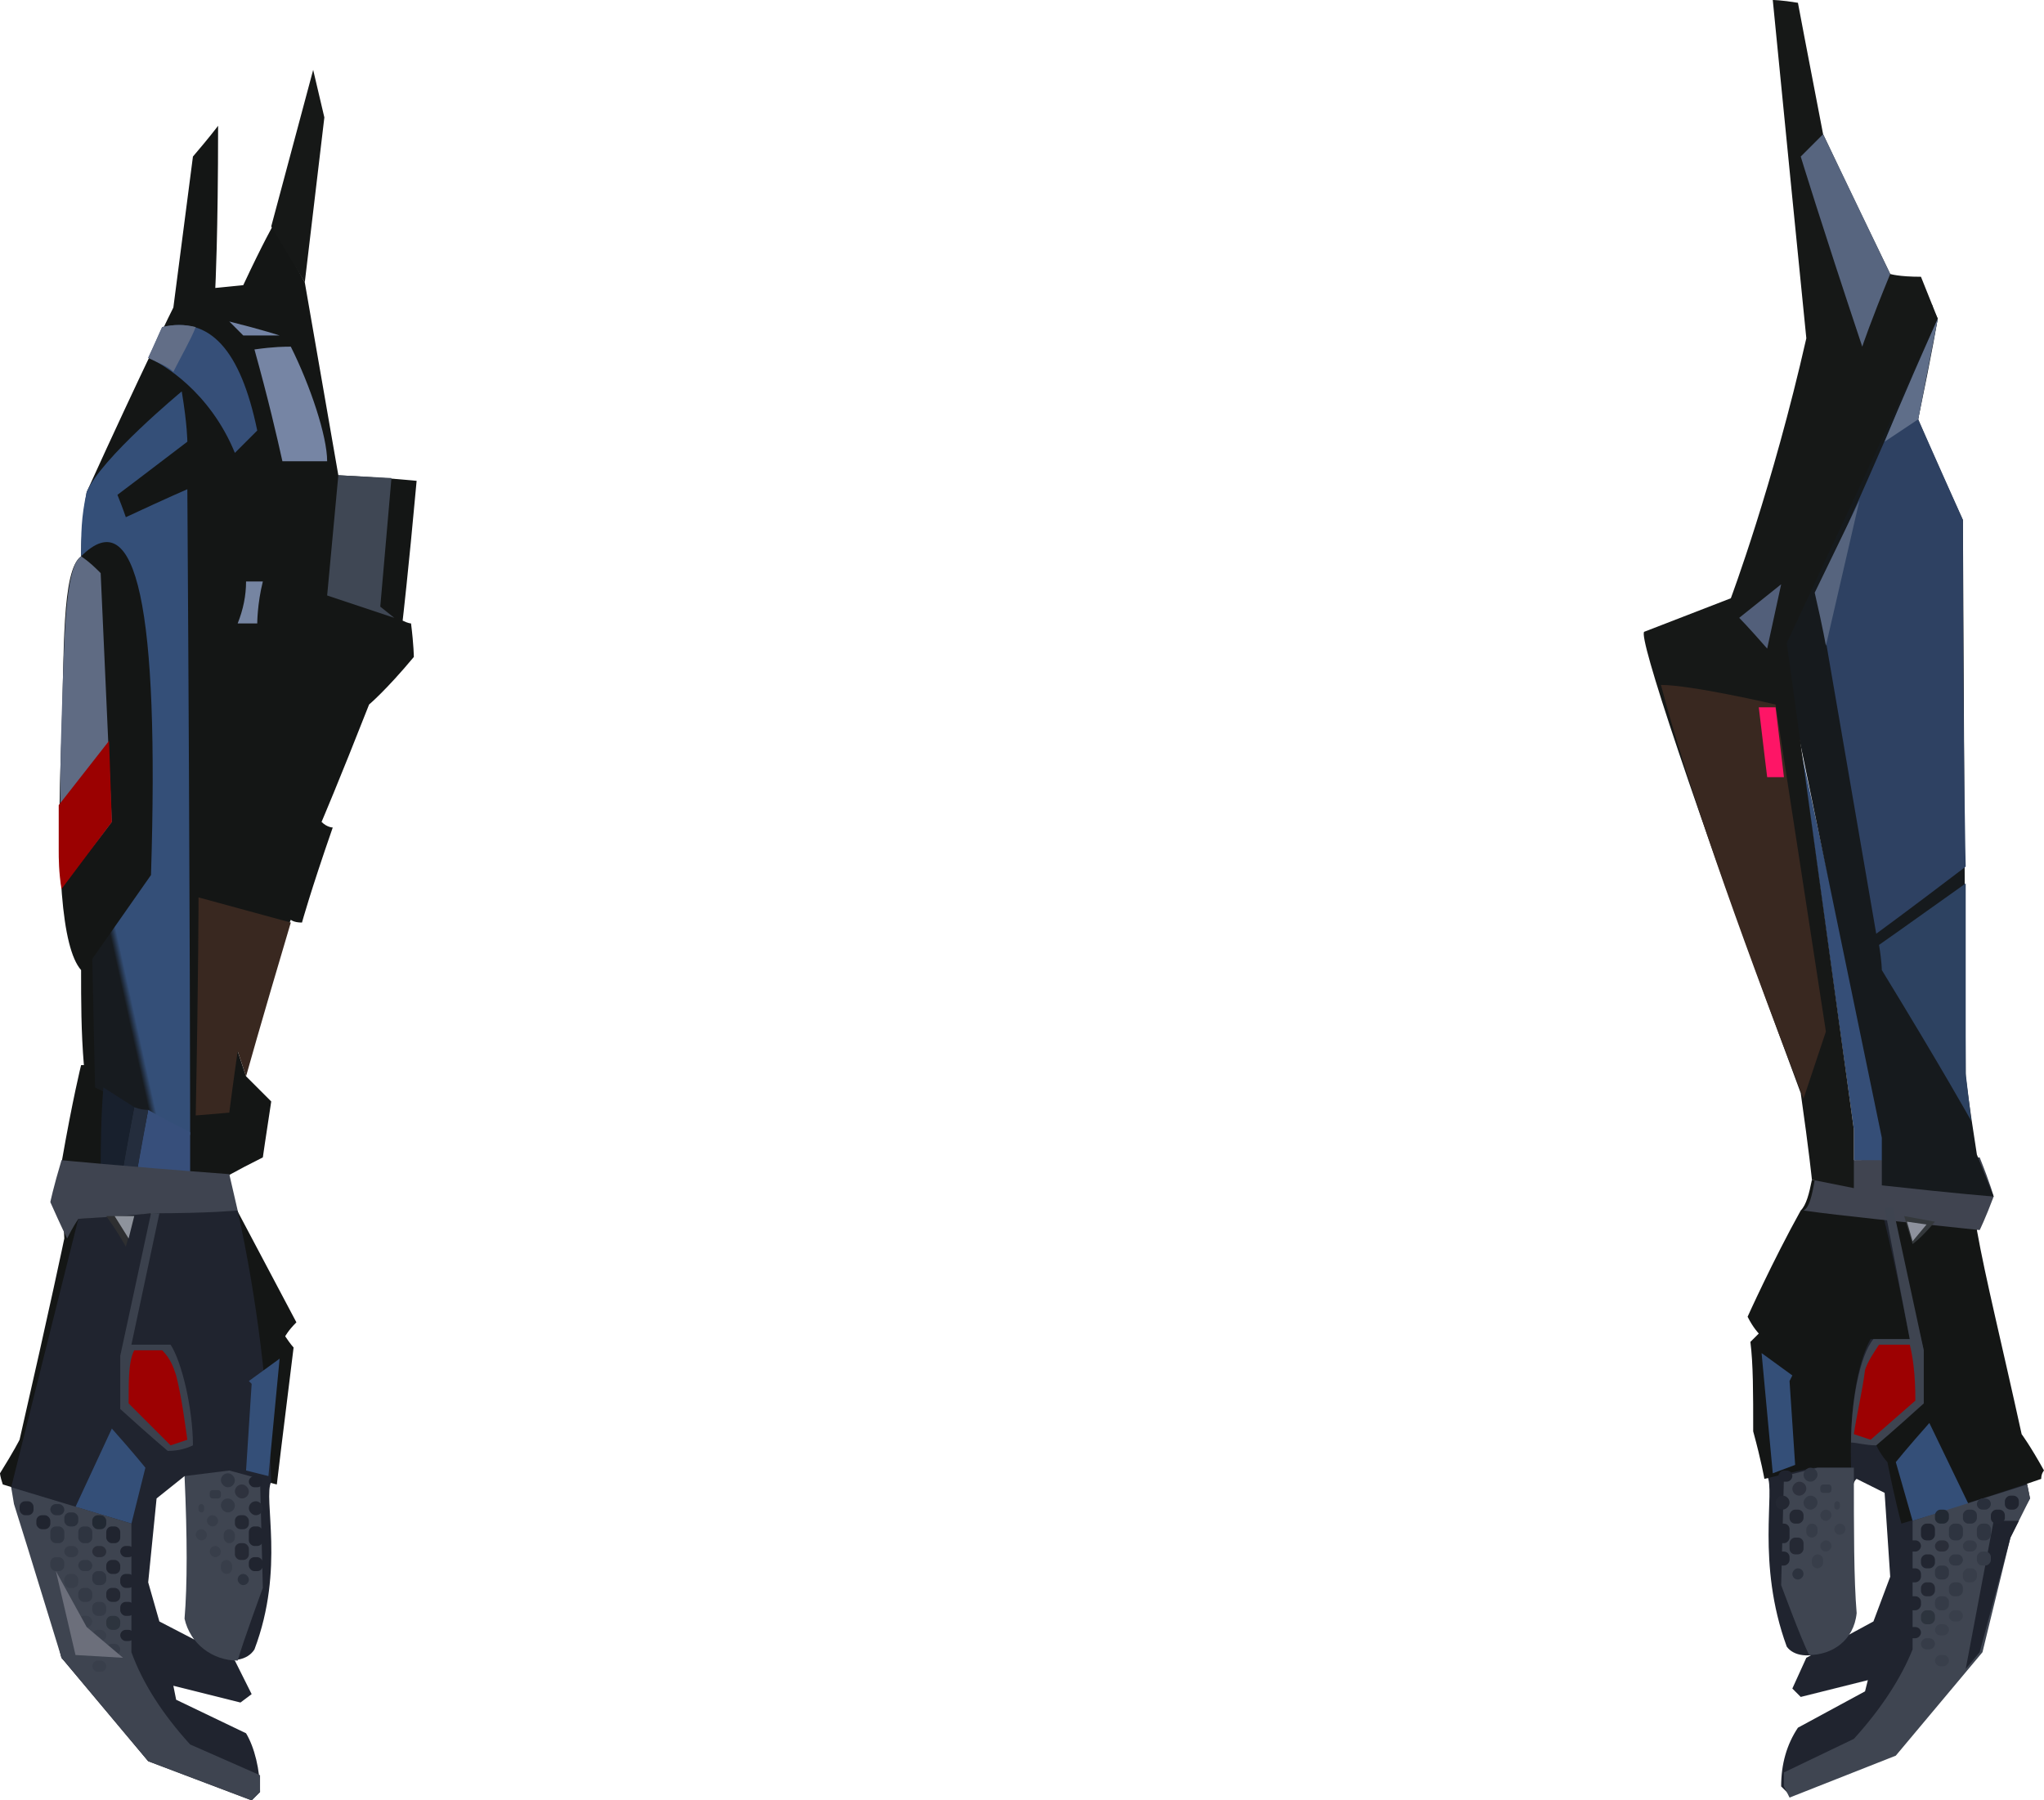 <?xml version="1.0" encoding="UTF-8" standalone="no"?>
<svg
   width="731"
   height="644"
   viewBox="0 0 731 644"
   version="1.1"
   id="svg207"
   sodipodi:docname="cb-layer-0925.svg"
   xmlns:inkscape="http://www.inkscape.org/namespaces/inkscape"
   xmlns:sodipodi="http://sodipodi.sourceforge.net/DTD/sodipodi-0.dtd"
   xmlns="http://www.w3.org/2000/svg"
   xmlns:svg="http://www.w3.org/2000/svg">
  <sodipodi:namedview
     id="namedview209"
     pagecolor="#ffffff"
     bordercolor="#666666"
     borderopacity="1.0"
     inkscape:pageshadow="2"
     inkscape:pageopacity="0.0"
     inkscape:pagecheckerboard="0" />
  <defs
     id="defs7">
    <linearGradient
       x1="125.645"
       y1="133.665"
       x2="127.682"
       y2="130.609"
       id="id-111770"
       gradientTransform="scale(0.383,2.612)"
       gradientUnits="userSpaceOnUse">
      <stop
         stop-color="#171B1F"
         offset="0%"
         id="stop2" />
      <stop
         stop-color="#344F78"
         offset="100%"
         id="stop4" />
    </linearGradient>
  </defs>
  <g
     id="id-111771">
    <g
       transform="translate(588)"
       id="id-111772">
      <path
         d="m 130,642 c 1,-1 2,-2 3,-3 0,-8 -2,-15 -6,-21 l -24,-13 -1,-4 24,6 3,-3 -5,-11 -24,-13 -6,-16 2,-30 10,-5 c 3,2 3,18 1,48 1,14 19,19 24,12 11,-30 4,-56 7,-61 -1,-32 -6,-65 -14,-97 l -30,2 -26,1 -23,97 -1,5 8,14 10,41 31,37 z"
         transform="matrix(-1,0,0,1,182,0)"
         fill="#20242f"
         id="id-111773" />
      <path
         d="m 120,422 c 1,5 2,9 4,11 10,18 19,38 19,38 -2,4 -4,6 -4,6 2,2 3,3 3,3 -1,8 -1,18 -1,32 -3,11 -4,17 -4,17 -12,-3 -18,-4 -18,-4 -5,0 -10,0 -13,0 1,-34 -7,-46 -7,-46 -10,0 -14,0 -14,0 6,-31 10,-46 10,-46 -2,0 -3,0 -3,0 -8,33 -12,50 -12,50 0,13 0,19 0,19 12,10 17,15 17,15 -2,4 -4,6 -4,6 -3,15 -5,22 -5,22 -33,-10 -50,-16 -50,-16 0,-2 -1,-3 -1,-3 5,-9 8,-13 8,-13 7,-32 13,-56 16,-73 l -5,-12 z"
         transform="matrix(-1,0,0,1,180,0)"
         fill="#141615"
         id="id-111774" />
      <path
         d="m 62,414 c -4,10 -5,14 -5,14 3,8 5,12 5,12 28,-3 49,-5 63,-7 -2,-1 -3,-5 -4,-11 v -7 c -39,0 -59,-1 -59,-1 z"
         transform="matrix(-1,0,0,1,182,0)"
         fill="#404450"
         id="id-111775" />
      <path
         d="m 75,415 c 8,0 11,0 11,0 -1,-12 -2,-18 -2,-18 L 56,268 75,404 c 0,8 0,11 0,11 z"
         fill="#354e77"
         id="id-111776" />
      <path
         d="m 85,424 c 27,3 40,4 40,4 -4,-10 -6,-15 -6,-15 -3,-19 -4,-28 -4,-28 l -1,-199 c -11,-24 -16,-36 -16,-36 5,-24 7,-36 7,-36 -2,-4 -2,-5 -2,-5 -37,79 -55,119 -55,119 l 37,179 c 0,11 0,17 0,17 z"
         fill="#161a1d"
         id="id-111777" />
      <path
         d="m 60,422 c 10,2 15,3 15,3 0,-14 0,-21 0,-21 C 59,288 51,230 51,230 87,153 105,114 105,114 101,104 99,99 99,99 91,99 88,98 88,98 72,65 64,48 64,48 58,17 55,1 55,1 49,0 46,0 46,0 51,51 55,91 58,121 46,174 31,214 31,214 L 0,226 c -2,2 16,57 56,165 3,21 4,31 4,31 z"
         fill="#161817"
         id="id-111778" />
      <path
         d="m 91,517 c 4,0 7,-1 9,-1 0,-14 -3,-31 -8,-37 -3,0 -8,0 -13,0 l 9,-47 h -3 l -11,51 v 19 c 11,10 17,15 17,15 z"
         transform="matrix(-1,0,0,1,174,0)"
         fill="#3e4450"
         id="id-111779" />
      <path
         d="m 94,437 c 5,6 8,8 8,8 l 3,-10 z"
         transform="matrix(-1,0,0,1,198,0)"
         fill="#34383b"
         id="id-111780" />
      <polygon
         points="102,437 95,438 100,444 "
         transform="matrix(-1,0,0,1,196,0)"
         fill="#8e929d"
         id="id-111781" />
      <path
         d="m 6,245 c 11,0 41,7 41,7 12,78 18,117 18,117 l -8,24 C 32,328 15,279 6,245 Z"
         fill="#392820"
         id="id-111782" />
      <polygon
         points="50,527 42,524 44,494 43,492 54,484 "
         transform="matrix(-1,0,0,1,96,0)"
         fill="#344f78"
         id="id-111783" />
      <path
         d="m 104,509 c 8,9 12,14 12,14 l -6,21 -20,-6 z"
         transform="matrix(-1,0,0,1,206,0)"
         fill="#344f78"
         id="id-111784" />
      <path
         d="m 77,481 c -1,4 -2,10 -2,20 l 16,14 6,-2 c -1,-7 -3,-15 -4,-23 -1,-3 -3,-6 -5,-9 -4,0 -8,0 -11,0 z"
         transform="matrix(-1,0,0,1,172,0)"
         fill="#9d0102"
         id="id-111785" />
      <polygon
         points="110,580 99,560 105,594 122,592 "
         transform="matrix(-1,0,0,1,222,0)"
         fill="#696d78"
         id="id-111786" />
      <path
         d="m 49,525 c 0,23 0,40 -1,52 1,10 9,15 17,15 3,-6 10,-25 10,-25 l -1,-39 -12,-3 z"
         transform="matrix(-1,0,0,1,124,0)"
         fill="#3f4551"
         id="id-111787" />
      <path
         d="m 138,634 -25,-12 c -10,-11 -17,-22 -21,-32 0,-13 0,-29 0,-46 l -41,-13 -1,5 7,14 10,41 31,37 38,15 2,-4 z"
         transform="matrix(-1,0,0,1,188,0)"
         fill="#3f4551"
         id="id-111788" />
      <polygon
         points="135,597 130,591 119,550 116,544 125,544 "
         transform="matrix(-1,0,0,1,250,0)"
         fill="#1f232e"
         id="id-111789" />
      <path
         d="m 84,338 c 1,6 1,9 1,9 22,36 32,54 32,54 l -2,-17 v -68 c -21,15 -31,22 -31,22 z"
         fill="#2d4261"
         id="id-111790" />
      <path
         d="M 115,310 C 94,326 83,334 83,334 L 62,212 c 29,-65 43,-98 43,-98 -5,24 -7,36 -7,36 l 16,36 c 0,83 1,124 1,124 z"
         fill="#2e4162"
         id="id-111791" />
      <path
         d="m 65,231 12,-52 -16,33 c 3,13 4,19 4,19 z"
         fill="#56647e"
         id="id-111792" />
      <path
         d="m 86,158 12,-8 7,-36 c -13,29 -19,44 -19,44 z"
         fill="#5f6e89"
         id="id-111793" />
      <path
         d="m 34,221 c 10,-8 15,-12 15,-12 l -5,23 C 37,224 34,221 34,221 Z"
         fill="#525f7a"
         id="id-111794" />
      <path
         d="M 78,124 C 63,79 56,56 56,56 c 5,-5 8,-8 8,-8 l 24,50 c -7,17 -10,26 -10,26 z"
         fill="#57657f"
         id="id-111795" />
      <rect
         transform="matrix(-1,0,0,1,232,0)"
         fill="#2a303c"
         width="5"
         height="5"
         x="113"
         y="540"
         id="id-111796"
         rx="2" />
      <rect
         transform="matrix(-1,0,0,1,222,0)"
         fill="#2e3440"
         width="5"
         height="6"
         x="108"
         y="545"
         id="id-111797"
         rx="2" />
      <rect
         transform="matrix(-1,0,0,1,212,0)"
         fill="#2a2e39"
         width="5"
         height="4"
         x="103"
         y="551"
         id="id-111798"
         rx="2" />
      <rect
         transform="matrix(-1,0,0,1,222,0)"
         fill="#323844"
         width="5"
         height="4"
         x="108"
         y="556"
         id="id-111799"
         rx="2" />
      <rect
         transform="matrix(-1,0,0,1,232,0)"
         fill="#353b47"
         width="5"
         height="4"
         x="113"
         y="551"
         id="id-111800"
         rx="2" />
      <rect
         transform="matrix(-1,0,0,1,242,0)"
         fill="#2f3541"
         width="5"
         height="6"
         x="118"
         y="545"
         id="id-111801"
         rx="2" />
      <rect
         transform="matrix(-1,0,0,1,242,0)"
         fill="#353b47"
         width="5"
         height="5"
         x="118"
         y="555"
         id="id-111802"
         rx="2" />
      <rect
         transform="matrix(-1,0,0,1,232,0)"
         fill="#383e4a"
         width="5"
         height="5"
         x="113"
         y="561"
         id="id-111803"
         rx="2" />
      <rect
         transform="matrix(-1,0,0,1,222,0)"
         fill="#343a46"
         width="5"
         height="5"
         x="108"
         y="566"
         id="id-111804"
         rx="2" />
      <rect
         transform="matrix(-1,0,0,1,212,0)"
         fill="#303642"
         width="5"
         height="5"
         x="103"
         y="560"
         id="id-111805"
         rx="2" />
      <rect
         transform="matrix(-1,0,0,1,202,0)"
         fill="#222631"
         width="5"
         height="5"
         x="98"
         y="556"
         id="id-111806"
         rx="2" />
      <rect
         transform="matrix(-1,0,0,1,202,0)"
         fill="#242833"
         width="5"
         height="5"
         x="98"
         y="566"
         id="id-111807"
         rx="2" />
      <rect
         transform="matrix(-1,0,0,1,212,0)"
         fill="#353b47"
         width="5"
         height="5"
         x="103"
         y="571"
         id="id-111808"
         rx="2" />
      <rect
         transform="matrix(-1,0,0,1,202,0)"
         fill="#2d343e"
         width="5"
         height="5"
         x="98"
         y="576"
         id="id-111809"
         rx="2" />
      <rect
         transform="matrix(-1,0,0,1,192,0)"
         fill="#20242f"
         width="5"
         height="5"
         x="93"
         y="571"
         id="id-111810"
         rx="2" />
      <rect
         transform="matrix(-1,0,0,1,192,0)"
         fill="#20242f"
         width="5"
         height="5"
         x="93"
         y="561"
         id="id-111811"
         rx="2" />
      <rect
         transform="matrix(-1,0,0,1,192,0)"
         fill="#20242f"
         width="5"
         height="4"
         x="93"
         y="551"
         id="id-111812"
         rx="2" />
      <rect
         transform="matrix(-1,0,0,1,202,0)"
         fill="#20242f"
         width="5"
         height="6"
         x="98"
         y="545"
         id="id-111813"
         rx="2" />
      <rect
         transform="matrix(-1,0,0,1,212,0)"
         fill="#222933"
         width="5"
         height="5"
         x="103"
         y="540"
         id="id-111814"
         rx="2" />
      <rect
         transform="matrix(-1,0,0,1,264,0)"
         fill="#20242f"
         width="5"
         height="5"
         x="130"
         y="535"
         id="id-111815"
         rx="2" />
      <rect
         transform="matrix(-1,0,0,1,252,0)"
         fill="#20242f"
         width="5"
         height="5"
         x="123"
         y="540"
         id="id-111816"
         rx="2" />
      <rect
         transform="matrix(-1,0,0,1,242,0)"
         fill="#292f3b"
         width="5"
         height="4"
         x="118"
         y="536"
         id="id-111817"
         rx="2" />
      <rect
         transform="matrix(-1,0,0,1,192,0)"
         fill="#20242f"
         width="5"
         height="4"
         x="93"
         y="582"
         id="id-111818"
         rx="2" />
      <rect
         transform="matrix(-1,0,0,1,202,0)"
         fill="#363c48"
         width="5"
         height="4"
         x="98"
         y="586"
         id="id-111819"
         rx="2" />
      <rect
         transform="matrix(-1,0,0,1,212,0)"
         fill="#393f4b"
         width="5"
         height="4"
         x="103"
         y="581"
         id="id-111820"
         rx="2" />
      <rect
         transform="matrix(-1,0,0,1,222,0)"
         fill="#393f4b"
         width="5"
         height="4"
         x="108"
         y="576"
         id="id-111821"
         rx="2" />
      <rect
         transform="matrix(-1,0,0,1,212,0)"
         fill="#393f4b"
         width="5"
         height="4"
         x="103"
         y="592"
         id="id-111822"
         rx="2" />
      <rect
         transform="matrix(-1,0,0,1,100,0)"
         fill="#20242f"
         width="5"
         height="5"
         x="48"
         y="555"
         id="id-111823"
         rx="2" />
      <rect
         transform="matrix(-1,0,0,1,100,0)"
         fill="#20242f"
         width="5"
         height="7"
         x="48"
         y="545"
         id="id-111824"
         rx="2" />
      <rect
         transform="matrix(-1,0,0,1,110,0)"
         fill="#252934"
         width="5"
         height="6"
         x="53"
         y="550"
         id="id-111825"
         rx="2" />
      <rect
         transform="matrix(-1,0,0,1,110,0)"
         fill="#242833"
         width="5"
         height="5"
         x="53"
         y="540"
         id="id-111826"
         rx="2" />
      <rect
         transform="matrix(-1,0,0,1,100,0)"
         fill="#232732"
         width="5"
         height="5"
         x="48"
         y="535"
         id="id-111827"
         rx="3" />
      <rect
         transform="matrix(-1,0,0,1,110,0)"
         fill="#2e323e"
         width="5"
         height="5"
         x="52"
         y="530"
         id="id-111828"
         rx="3" />
      <rect
         transform="matrix(-1,0,0,1,120,0)"
         fill="#333945"
         width="5"
         height="5"
         x="58"
         y="535"
         id="id-111829"
         rx="3" />
      <rect
         transform="matrix(-1,0,0,1,120,0)"
         fill="#2f3541"
         width="5"
         height="5"
         x="58"
         y="525"
         id="id-111830"
         rx="3" />
      <rect
         transform="matrix(-1,0,0,1,100,0)"
         fill="#1f232e"
         width="5"
         height="4"
         x="47"
         y="526"
         id="id-111831"
         rx="2" />
      <rect
         transform="matrix(-1,0,0,1,120,0)"
         fill="#363c48"
         width="4"
         height="5"
         x="58"
         y="545"
         id="id-111832"
         rx="2" />
      <rect
         transform="matrix(-1,0,0,1,122,0)"
         fill="#383e4a"
         width="4"
         height="5"
         x="58"
         y="556"
         id="id-111833"
         rx="2" />
      <rect
         transform="matrix(-1,0,0,1,110,0)"
         fill="#2c323e"
         width="4"
         height="4"
         x="53"
         y="561"
         id="id-111834"
         rx="2" />
      <rect
         transform="matrix(-1,0,0,1,130,0)"
         fill="#383e4a"
         width="4"
         height="4"
         x="63"
         y="551"
         id="id-111835"
         rx="2" />
      <rect
         transform="matrix(-1,0,0,1,130,0)"
         fill="#373d49"
         width="4"
         height="4"
         x="63"
         y="540"
         id="id-111836"
         rx="2" />
      <rect
         transform="matrix(-1,0,0,1,140,0)"
         fill="#393f4b"
         width="4"
         height="4"
         x="68"
         y="545"
         id="id-111837"
         rx="2" />
      <rect
         transform="matrix(-1,0,0,1,130,0)"
         fill="#333945"
         width="4"
         height="3"
         x="63"
         y="531"
         id="id-111838"
         rx="1" />
      <rect
         transform="matrix(-1,0,0,1,138,0)"
         fill="#373d49"
         width="2"
         height="3"
         x="68"
         y="537"
         id="id-111839"
         rx="1" />
      <path
         d="m 44,278 c 4,0 6,0 6,0 -2,-17 -3,-25 -3,-25 h -6 c 2,17 3,25 3,25 z"
         fill="#fe1566"
         id="id-111840" />
    </g>
    <g
       transform="translate(0,25)"
       id="id-111841">
      <path
         d="m 78,20 c 0,39 -1,58 -1,58 l 10,-1 c 7,-15 11,-22 11,-22 7,14 11,21 11,21 8,46 12,69 12,69 19,1 28,2 28,2 -3,33 -5,50 -5,50 2,1 3,1 3,1 1,8 1,12 1,12 -10,12 -16,17 -16,17 -11,28 -17,42 -17,42 2,2 4,2 4,2 -8,23 -11,34 -11,34 -3,0 -4,-1 -4,-1 -13,31 -19,47 -19,47 l 3,9 c 6,6 9,9 9,9 -2,13 -3,20 -3,20 -10,5 -15,8 -15,8 18,34 27,51 27,51 -3,3 -4,5 -4,5 2,3 3,4 3,4 -4,32 -6,49 -6,49 -12,-3 -17,-5 -17,-5 -6,1 -10,1 -13,1 1,-34 -8,-46 -8,-46 -9,0 -14,0 -14,0 7,-31 10,-47 10,-47 -2,0 -3,0 -3,0 -7,34 -11,51 -11,51 0,12 0,19 0,19 11,10 17,15 17,15 -3,3 -4,5 -4,5 -4,15 -5,23 -5,23 C 18,511 1,506 1,506 c -1,-3 -1,-4 -1,-4 5,-8 7,-12 7,-12 11,-48 16,-72 16,-72 -1,-18 -1,-27 -1,-27 4,-23 7,-35 7,-35 1,0 1,0 1,0 -1,-12 -1,-23 -1,-34 -7,-8 -9,-37 -7,-83 1,-31 0,-60 7,-65 0,-12 2,-23 2,-23 20,-44 31,-66 31,-66 l 7,-54 c 6,-7 9,-11 9,-11 z"
         fill="#141615"
         id="id-111842" />
      <polygon
         points="109,76 97,56 112,0 116,17 "
         fill="#161817"
         id="id-111843" />
      <path
         d="m 91,100 c 5,18 8,31 10,40 6,0 11,0 16,0 0,-9 -6,-27 -13,-41 -2,0 -6,0 -13,1 z"
         fill="#7685a4"
         id="id-111844" />
      <path
         d="m 82,90 c 12,3 18,5 18,5 H 87 c -3,-3 -5,-5 -5,-5 z"
         fill="#7484a5"
         id="id-111845" />
      <path
         d="m 90,619 c 1,-1 2,-2 3,-3 0,-8 -2,-16 -5,-21 l -25,-12 -1,-5 24,6 4,-3 -6,-12 -27,-14 -4,-14 3,-30 10,-8 c 3,4 3,21 1,51 1,14 19,19 24,11 11,-29 3,-54 6,-60 -1,-32 -5,-65 -12,-97 l -31,1 -26,2 -24,96 8,20 10,41 31,37 z"
         fill="#20242f"
         id="path82" />
      <path
         d="m 53,103 c 5,2 22,12 31,34 2,-2 4,-4 8,-8 -6,-29 -17,-41 -34,-37 -1,2 -3,7 -5,11 z"
         fill="#364f78"
         id="id-111847" />
      <path
         d="m 62,108 c 3,-6 6,-11 8,-16 -4,-1 -8,-1 -12,0 l -5,11 c 4,2 7,3 9,5 z"
         fill="#626e87"
         id="id-111848" />
      <path
         d="m 65,115 c 2,12 2,18 2,18 -17,13 -25,19 -25,19 2,5 3,8 3,8 15,-7 22,-10 22,-10 1,154 1,231 1,231 L 34,364 33,318 54,288 c 3,-95 -5,-134 -25,-114 0,-8 0,-14 2,-23 5,-12 34,-36 34,-36 z"
         fill="url(#id-111770)"
         id="id-111849"
         style="fill:url(#id-111770)" />
      <path
         d="m 88,183 c 2,0 5,0 6,0 -2,8 -2,15 -2,15 h -7 c 2,-5 3,-10 3,-15 z"
         fill="#7685a2"
         id="id-111850" />
      <polygon
         points="136,192 140,146 121,145 117,188 141,196 "
         fill="#3f4754"
         id="id-111851" />
      <path
         d="m 29,174 c 3,2 5,4 7,6 l 4,89 c -9,12 -15,19 -18,23 0,-6 -1,-32 0,-59 1,-28 1,-55 7,-59 z"
         fill="#5f6b83"
         id="id-111852" />
      <path
         d="m 39,240 1,29 -18,24 c -1,-6 -1,-11 -1,-14 0,-4 0,-9 0,-16 z"
         fill="#9b0101"
         id="id-111853" />
      <path
         d="m 71,296 c 22,6 33,9 33,9 -11,37 -16,55 -16,55 -2,-6 -3,-9 -3,-9 -2,14 -3,22 -3,22 l -12,1 c 1,-52 1,-78 1,-78 z"
         fill="#392820"
         id="id-111854" />
      <path
         d="m 53,372 c -3,15 -4,22 -4,22 13,0 19,1 19,1 v -15 c -10,-5 -15,-8 -15,-8 z"
         fill="#374f7b"
         id="id-111855" />
      <path
         d="m 48,371 c -3,15 -4,22 -4,22 3,1 5,1 5,1 l 4,-22 c -3,0 -5,-1 -5,-1 z"
         fill="#242d3d"
         id="id-111856" />
      <path
         d="m 36,393 c 0,-20 1,-29 1,-29 l 11,7 -4,22 c -6,0 -8,0 -8,0 z"
         fill="#18202d"
         id="id-111857" />
      <path
         d="m 22,390 c -3,10 -4,15 -4,15 4,9 6,13 6,13 2,-4 4,-7 4,-7 17,-1 26,-2 26,-2 21,0 31,-1 31,-1 l -3,-13 c -40,-3 -60,-5 -60,-5 z"
         fill="#3f4450"
         id="path95" />
      <path
         d="m 38,410 c 5,7 7,11 7,11 l 3,-11 z"
         fill="#2e2f31"
         id="path97" />
      <path
         d="m 60,494 c 4,0 7,-1 9,-2 0,-13 -4,-30 -8,-36 -3,0 -8,0 -14,0 l 10,-47 h -3 l -11,51 v 19 c 11,10 17,15 17,15 z"
         fill="#3b414d"
         id="path99" />
      <polygon
         points="48,410 41,410 46,418 "
         fill="#8e939c"
         id="polygon101" />
      <path
         d="m 40,486 c 8,9 12,14 12,14 l -5,20 -20,-6 z"
         fill="#344f78"
         id="path103" />
      <path
         d="m 48,458 c -2,4 -2,10 -2,19 l 15,15 6,-2 c -1,-7 -2,-15 -4,-23 -1,-3 -2,-6 -5,-9 -4,0 -7,0 -10,0 z"
         fill="#9d0102"
         id="path105" />
      <polygon
         points="27,573 22,568 12,527 9,520 17,520 "
         fill="#20242f"
         id="polygon107" />
      <polygon
         points="96,503 88,501 90,470 89,469 100,461 "
         fill="#344f78"
         id="polygon109" />
      <path
         d="M 93,610 68,599 C 58,588 51,577 47,566 c 0,-8 0,-24 0,-46 l -43,-13 1,6 5,16 12,39 31,37 37,14 3,-3 z"
         fill="#3e4450"
         id="path111" />
      <path
         d="m 66,503 c 1,22 1,39 0,51 2,9 10,15 19,15 2,-7 9,-26 9,-26 l -1,-39 -11,-3 z"
         fill="#3f4551"
         id="path113" />
      <rect
         fill="#2a303c"
         width="5"
         height="5"
         x="23"
         y="516"
         id="rect115"
         rx="2" />
      <rect
         fill="#2e3440"
         width="5"
         height="6"
         x="28"
         y="521"
         id="rect117"
         rx="2" />
      <rect
         fill="#2a2e39"
         width="5"
         height="4"
         x="33"
         y="528"
         id="rect119"
         rx="2" />
      <rect
         fill="#323844"
         width="5"
         height="4"
         x="28"
         y="533"
         id="rect121"
         rx="2" />
      <rect
         fill="#353b47"
         width="5"
         height="4"
         x="23"
         y="528"
         id="rect123"
         rx="2" />
      <rect
         fill="#2f3541"
         width="5"
         height="6"
         x="18"
         y="521"
         id="rect125"
         rx="2" />
      <rect
         fill="#353b47"
         width="5"
         height="5"
         x="18"
         y="532"
         id="rect127"
         rx="2" />
      <rect
         fill="#383e4a"
         width="5"
         height="5"
         x="23"
         y="538"
         id="rect129"
         rx="2" />
      <rect
         fill="#343a46"
         width="5"
         height="5"
         x="28"
         y="543"
         id="rect131"
         rx="2" />
      <rect
         fill="#303642"
         width="5"
         height="5"
         x="33"
         y="537"
         id="rect133"
         rx="2" />
      <rect
         fill="#222631"
         width="5"
         height="5"
         x="38"
         y="533"
         id="rect135"
         rx="2" />
      <rect
         fill="#242833"
         width="5"
         height="5"
         x="38"
         y="543"
         id="rect137"
         rx="2" />
      <rect
         fill="#353b47"
         width="5"
         height="5"
         x="33"
         y="548"
         id="rect139"
         rx="2" />
      <rect
         fill="#2d343e"
         width="5"
         height="5"
         x="38"
         y="553"
         id="rect141"
         rx="2" />
      <rect
         fill="#20242f"
         width="5"
         height="5"
         x="43"
         y="548"
         id="rect143"
         rx="2" />
      <rect
         fill="#20242f"
         width="5"
         height="5"
         x="43"
         y="538"
         id="rect145"
         rx="2" />
      <rect
         fill="#20242f"
         width="5"
         height="4"
         x="43"
         y="528"
         id="rect147"
         rx="2" />
      <rect
         fill="#20242f"
         width="5"
         height="6"
         x="38"
         y="521"
         id="rect149"
         rx="2" />
      <rect
         fill="#222933"
         width="5"
         height="5"
         x="33"
         y="517"
         id="rect151"
         rx="2" />
      <rect
         fill="#20242f"
         width="5"
         height="5"
         x="7"
         y="512"
         id="rect153"
         rx="2" />
      <rect
         fill="#20242f"
         width="5"
         height="5"
         x="13"
         y="517"
         id="rect155"
         rx="2" />
      <rect
         fill="#292f3b"
         width="5"
         height="4"
         x="18"
         y="513"
         id="rect157"
         rx="2" />
      <rect
         fill="#20242f"
         width="5"
         height="4"
         x="43"
         y="558"
         id="rect159"
         rx="2" />
      <rect
         fill="#363c48"
         width="5"
         height="4"
         x="38"
         y="563"
         id="rect161"
         rx="2" />
      <rect
         fill="#393f4b"
         width="5"
         height="4"
         x="33"
         y="558"
         id="rect163"
         rx="2" />
      <rect
         fill="#393f4b"
         width="5"
         height="4"
         x="28"
         y="553"
         id="rect165"
         rx="2" />
      <rect
         fill="#393f4b"
         width="5"
         height="4"
         x="33"
         y="569"
         id="rect167"
         rx="2" />
      <rect
         fill="#20242f"
         width="5"
         height="5"
         x="89"
         y="532"
         id="rect169"
         rx="2" />
      <rect
         fill="#20242f"
         width="5"
         height="7"
         x="89"
         y="521"
         id="rect171"
         rx="2" />
      <rect
         fill="#252934"
         width="5"
         height="6"
         x="84"
         y="527"
         id="rect173"
         rx="2" />
      <rect
         fill="#242833"
         width="5"
         height="5"
         x="84"
         y="517"
         id="rect175"
         rx="2" />
      <rect
         fill="#232732"
         width="5"
         height="5"
         x="89"
         y="512"
         id="rect177"
         rx="3" />
      <rect
         fill="#2e323e"
         width="5"
         height="5"
         x="84"
         y="506"
         id="rect179"
         rx="3" />
      <rect
         fill="#333945"
         width="5"
         height="5"
         x="79"
         y="511"
         id="rect181"
         rx="3" />
      <rect
         fill="#2f3541"
         width="5"
         height="5"
         x="79"
         y="502"
         id="rect183"
         rx="3" />
      <rect
         fill="#1f232e"
         width="5"
         height="4"
         x="89"
         y="503"
         id="rect185"
         rx="2" />
      <rect
         fill="#363c48"
         width="4"
         height="5"
         x="80"
         y="522"
         id="rect187"
         rx="2" />
      <rect
         fill="#383e4a"
         width="4"
         height="5"
         x="79"
         y="533"
         id="rect189"
         rx="2" />
      <rect
         fill="#2c323e"
         width="4"
         height="4"
         x="85"
         y="538"
         id="rect191"
         rx="2" />
      <rect
         fill="#383e4a"
         width="4"
         height="4"
         x="75"
         y="528"
         id="rect193"
         rx="2" />
      <rect
         fill="#373d49"
         width="4"
         height="4"
         x="74"
         y="517"
         id="rect195"
         rx="2" />
      <rect
         fill="#393f4b"
         width="4"
         height="4"
         x="70"
         y="522"
         id="rect197"
         rx="2" />
      <rect
         fill="#333945"
         width="4"
         height="3"
         x="75"
         y="508"
         id="rect199"
         rx="1" />
      <rect
         fill="#373d49"
         width="2"
         height="3"
         x="71"
         y="513"
         id="rect201"
         rx="1" />
      <polygon
         points="31,557 20,537 27,567 44,568 "
         fill="#6c6f7b"
         id="polygon203" />
    </g>
  </g>
</svg>
